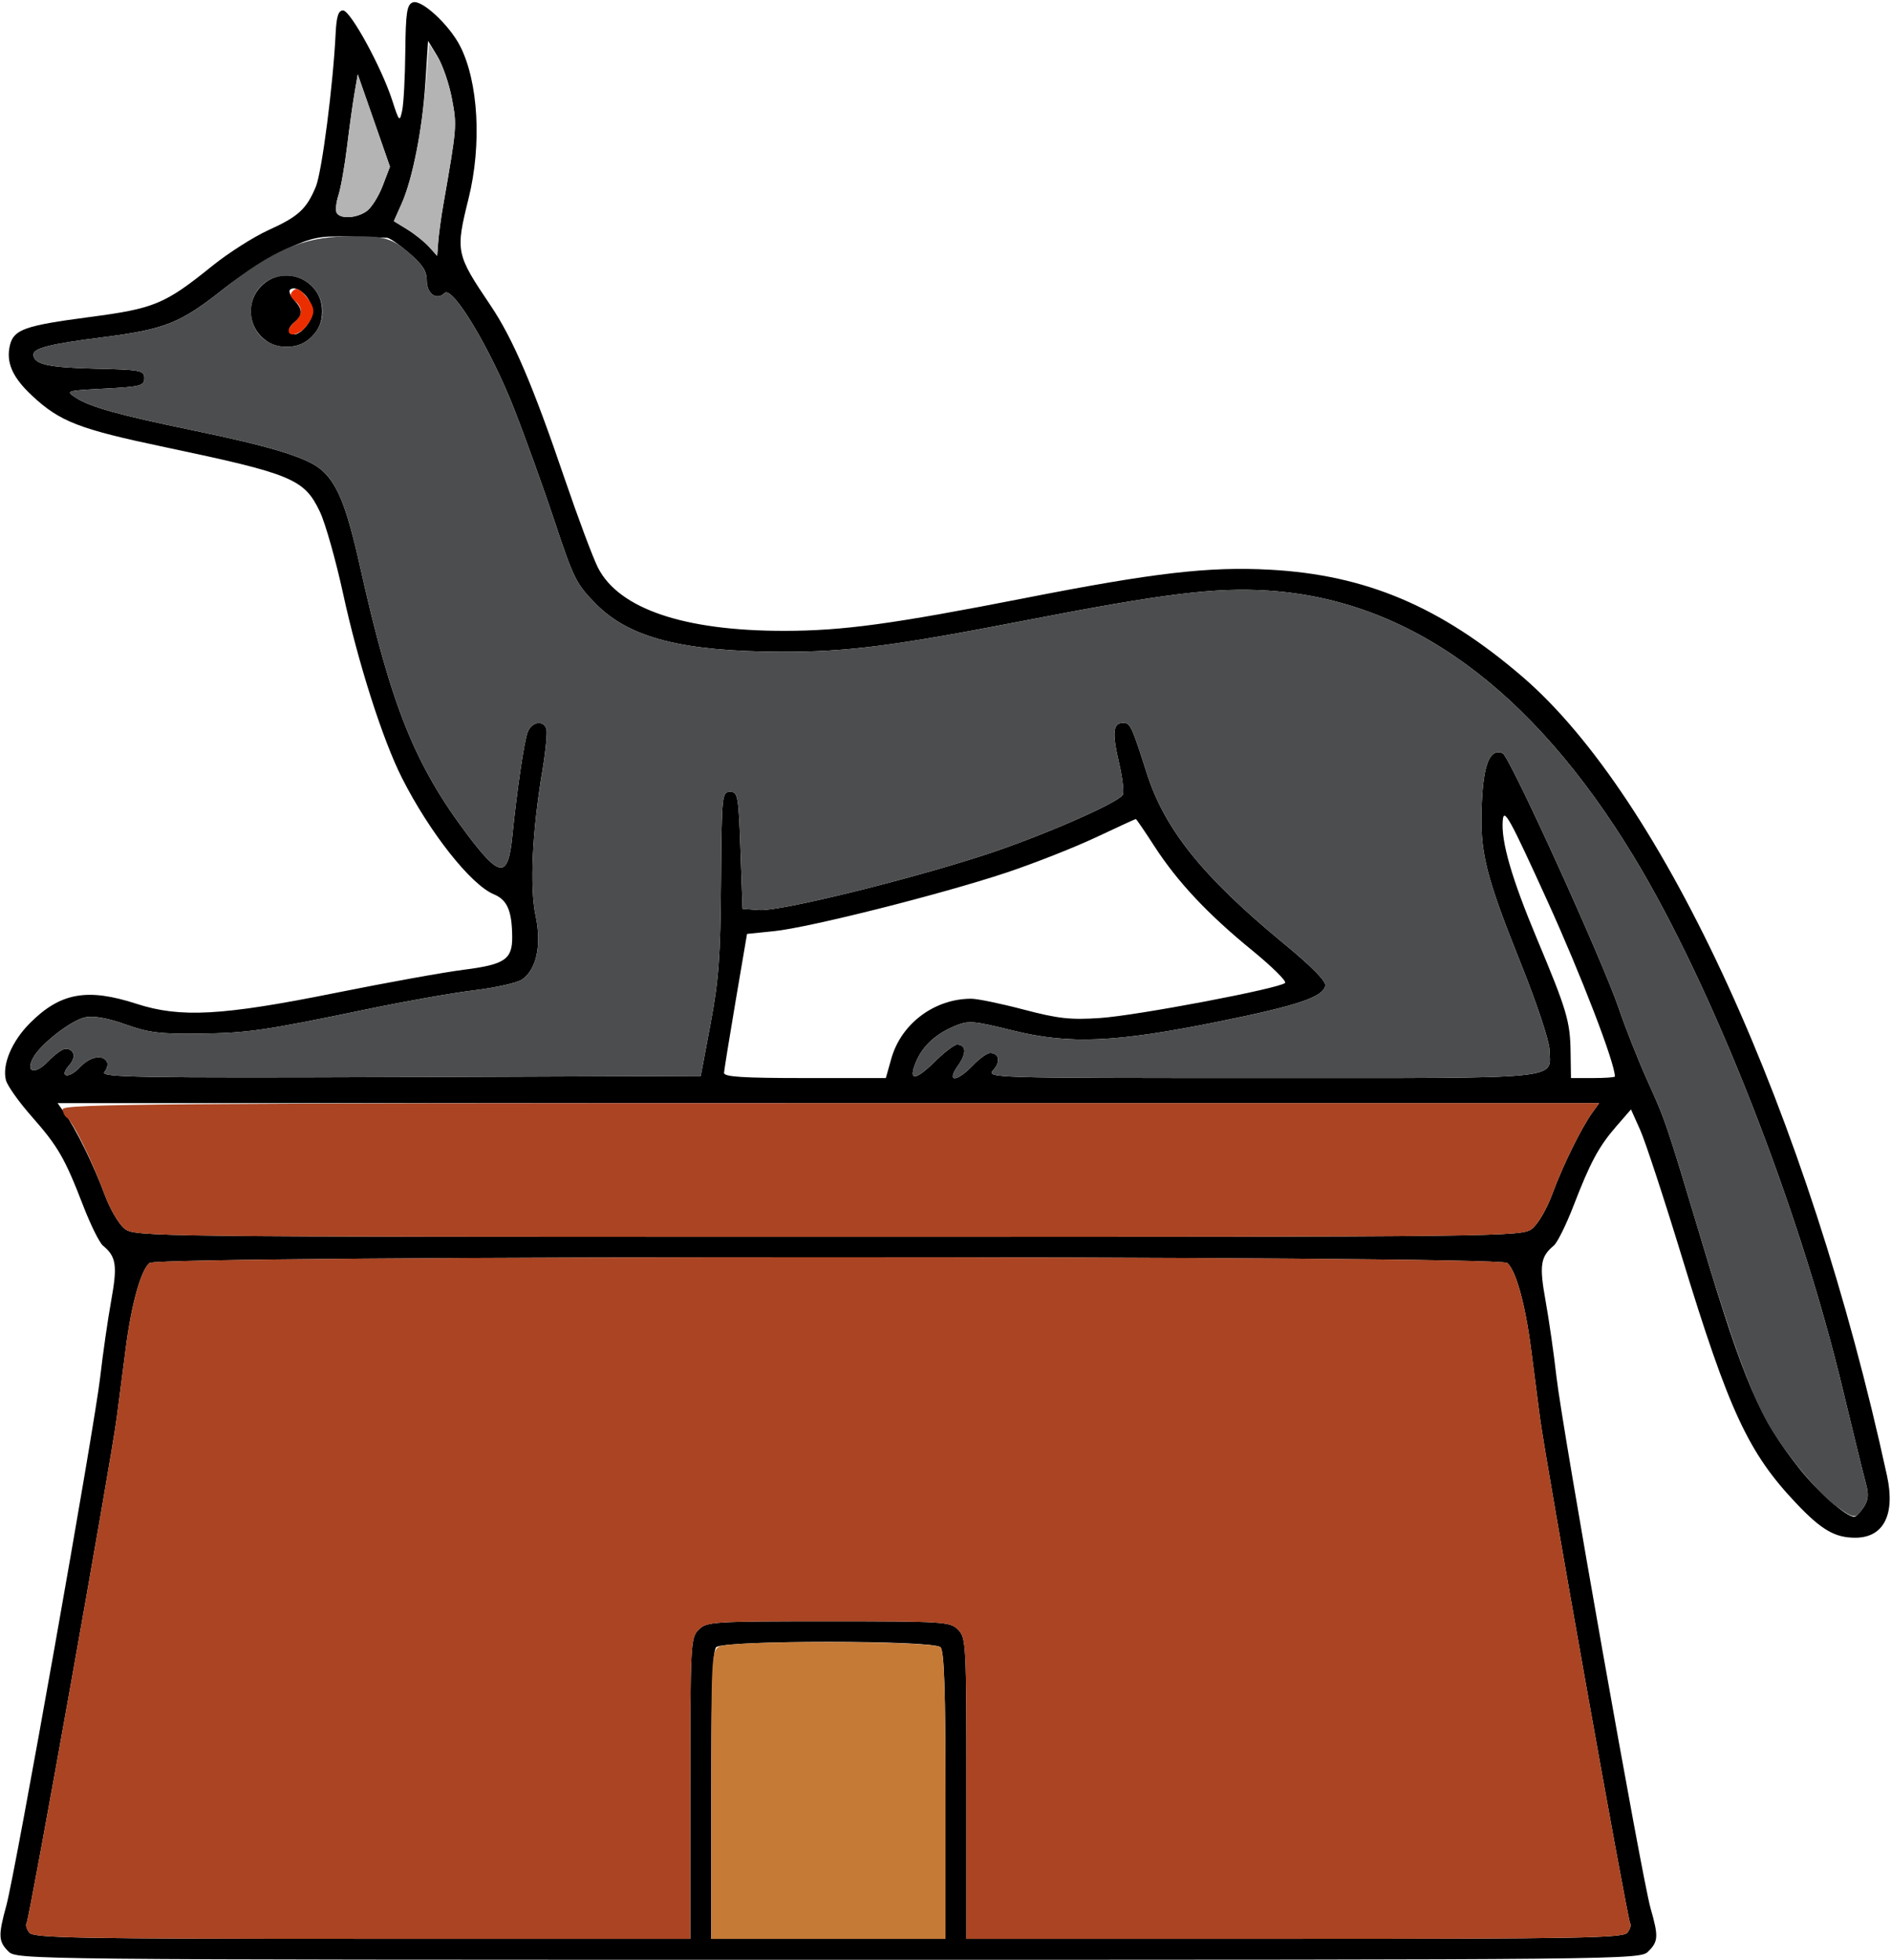 <?xml version="1.0" encoding="UTF-8" standalone="no"?>
<!DOCTYPE svg PUBLIC "-//W3C//DTD SVG 1.1//EN"
"http://www.w3.org/Graphics/SVG/1.1/DTD/svg11.dtd">
<svg width="579px" height="600px"
xmlns="http://www.w3.org/2000/svg" version="1.1">
<g transform="translate(0000, 0000) scale(1, 1)">
<path fill="#000000" stroke="none" d="
M 2.56 597.44
C -0.50 594.38 -0.58 592.61 1.95 583.37
C 4.74 573.17 28.98 436.67 30.69 421.54
C 31.49 414.50 33.00 404.00 34.05 398.19
C 36.00 387.36 35.60 384.73 31.50 381.34
C 30.44 380.44 27.75 375.03 25.53 369.29
C 19.86 354.58 17.77 350.97 9.70 341.82
C 5.78 337.38 2.23 332.38 1.81 330.69
C 0.60 325.93 3.65 318.74 9.22 313.18
C 18.51 303.90 26.73 302.43 41.81 307.33
C 55.20 311.68 68.02 310.98 102.67 304.00
C 118.41 300.83 136.18 297.62 142.15 296.88
C 154.54 295.30 156.88 293.72 156.83 286.87
C 156.77 278.87 155.32 275.50 151.21 273.80
C 144.16 270.88 131.48 254.81 123.05 238.12
C 117.13 226.39 109.69 203.07 105.03 181.66
C 102.81 171.47 99.63 160.23 97.96 156.70
C 93.17 146.64 89.54 145.13 50.51 136.90
C 24.18 131.36 18.36 129.11 9.83 121.15
C 3.77 115.51 1.75 110.87 3.07 105.58
C 4.27 100.87 7.72 99.66 27.27 97.09
C 47.31 94.46 50.44 93.16 65.01 81.40
C 69.92 77.45 77.63 72.54 82.12 70.49
C 91.32 66.33 93.82 64.06 96.69 57.20
C 98.55 52.75 102.00 26.06 102.77 10.23
C 103.03 4.99 103.61 3.20 105.04 3.20
C 107.29 3.20 116.76 20.49 120.07 30.65
C 122.23 37.33 122.36 37.47 123.14 33.85
C 123.59 31.77 124.02 23.65 124.10 15.81
C 124.23 3.75 124.59 1.42 126.39 0.73
C 129.03 -0.28 137.51 7.55 140.86 14.07
C 146.48 25.04 147.56 44.25 143.47 60.77
C 139.43 77.07 139.57 77.74 150.17 93.47
C 157.07 103.71 163.14 117.90 172.89 146.57
C 176.99 158.58 181.58 170.85 183.10 173.82
C 189.52 186.41 209.52 193.18 240.18 193.14
C 258.15 193.13 273.31 191.05 313.84 183.11
C 353.25 175.37 370.09 173.41 388.78 174.42
C 418.14 176.00 441.01 185.65 465.95 207.02
C 509.44 244.27 553.71 341.17 577.77 451.78
C 580.37 463.71 576.75 470.79 568.05 470.79
C 561.80 470.79 557.67 468.38 549.95 460.22
C 535.31 444.77 529.38 431.99 515.03 385.01
C 509.55 367.04 503.78 349.48 502.22 345.99
L 499.39 339.66
L 494.94 344.78
C 489.51 351.03 486.95 355.78 481.74 369.29
C 479.52 375.03 476.83 380.44 475.77 381.34
C 471.67 384.73 471.27 387.36 473.22 398.19
C 474.27 404.00 475.78 414.50 476.57 421.54
C 478.35 437.27 502.76 575.08 505.37 584.20
C 507.84 592.82 507.77 594.38 504.70 597.44
C 502.15 599.99 500.44 600.00 253.63 600.00
C 6.83 600.00 5.11 599.99 2.56 597.44
M 211.36 547.55
C 211.36 503.19 211.45 501.40 213.92 498.93
C 216.37 496.49 218.19 496.38 253.63 496.38
C 289.08 496.38 290.90 496.49 293.34 498.93
C 295.82 501.40 295.90 503.19 295.90 547.55
L 295.90 593.60
L 396.31 593.60
C 482.65 593.60 496.92 593.35 498.25 591.74
C 499.11 590.71 499.49 589.38 499.12 588.77
C 498.21 587.31 473.32 447.74 471.51 434.01
C 470.74 428.20 469.52 418.71 468.77 412.90
C 467.04 399.30 464.08 388.70 461.46 386.67
C 458.41 384.33 48.86 384.33 45.81 386.67
C 43.18 388.70 40.22 399.30 38.49 412.90
C 37.75 418.71 36.52 428.20 35.75 434.01
C 33.95 447.74 9.06 587.31 8.15 588.77
C 7.78 589.38 8.16 590.71 9.02 591.74
C 10.35 593.35 24.62 593.60 110.96 593.60
L 211.36 593.60
L 211.36 547.55
M 289.50 549.72
C 289.50 517.30 289.10 505.45 287.96 504.31
C 285.77 502.12 221.49 502.12 219.30 504.31
C 218.16 505.45 217.77 517.30 217.77 549.72
L 217.77 593.60
L 253.63 593.60
L 289.50 593.60
L 289.50 549.72
M 570.61 461.48
C 572.08 459.24 572.24 457.52 571.29 454.12
C 570.61 451.68 567.45 438.79 564.26 425.49
C 550.93 369.77 524.33 301.97 500.22 262.25
C 468.99 210.82 431.47 183.56 388.13 180.81
C 372.07 179.80 356.47 181.71 313.84 189.98
C 273.46 197.81 259.55 199.59 239.27 199.54
C 208.93 199.45 192.81 195.33 182.54 184.99
C 176.51 178.91 175.63 177.20 169.91 159.91
C 166.53 149.72 160.89 134.05 157.38 125.10
C 150.17 106.73 138.51 87.34 136.13 89.72
C 133.72 92.12 130.66 89.97 130.66 85.86
C 130.66 83.00 129.35 80.96 125.30 77.50
C 122.36 74.98 119.34 72.87 118.58 72.81
C 117.82 72.74 112.60 72.58 106.96 72.42
C 97.88 72.19 95.69 72.63 87.75 76.22
C 82.81 78.45 74.08 84.00 68.34 88.55
C 55.27 98.93 50.53 100.82 31.38 103.27
C 15.40 105.30 10.25 106.59 10.25 108.55
C 10.25 111.51 14.67 112.52 28.90 112.86
C 43.22 113.19 44.19 113.39 44.19 115.78
C 44.19 118.11 43.13 118.39 32.06 118.98
C 20.16 119.60 20.00 119.65 23.24 121.77
C 27.60 124.61 36.42 127.06 59.14 131.76
C 82.12 136.49 93.37 139.88 97.85 143.40
C 103.14 147.56 106.04 154.58 110.29 173.67
C 119.73 216.01 126.97 234.08 143.02 255.42
C 153.17 268.89 155.56 268.98 156.88 255.88
C 158.28 241.96 160.48 227.03 161.54 224.20
C 162.73 221.03 166.23 220.34 167.28 223.06
C 167.64 224.02 167.09 229.93 166.04 236.17
C 162.94 254.58 162.16 271.65 163.99 280.30
C 165.92 289.38 164.27 296.98 159.75 299.94
C 158.19 300.95 151.73 302.39 145.39 303.16
C 139.05 303.91 124.36 306.50 112.73 308.92
C 80.51 315.61 76.04 316.26 60.85 316.45
C 49.04 316.61 45.41 316.14 38.48 313.66
C 33.10 311.73 28.80 310.95 26.20 311.44
C 21.93 312.24 12.41 319.62 10.12 323.92
C 7.71 328.40 10.76 329.09 14.72 324.96
C 16.76 322.84 19.14 321.11 20.02 321.11
C 22.80 321.11 23.39 323.73 21.17 326.17
C 17.91 329.80 21.00 330.42 24.38 326.83
C 27.46 323.54 31.28 322.71 32.70 325.00
C 33.15 325.74 32.83 327.19 31.97 328.21
C 30.60 329.85 41.81 330.04 122.49 329.76
L 214.56 329.42
L 217.56 313.43
C 220.06 300.15 220.60 292.77 220.76 269.94
C 220.96 243.35 221.06 242.43 223.53 242.43
C 225.94 242.43 226.13 243.49 226.73 260.34
L 227.37 278.25
L 232.50 278.62
C 238.71 279.08 278.10 269.41 302.05 261.56
C 319.06 255.97 342.21 245.87 343.77 243.35
C 344.22 242.61 343.70 238.14 342.60 233.41
C 340.46 224.19 340.78 221.32 343.93 221.32
C 346.08 221.32 346.55 222.33 351.09 236.58
C 356.58 253.91 368.20 268.36 393.00 288.81
C 401.50 295.79 406.06 300.41 405.80 301.75
C 405.12 305.25 397.50 307.83 373.40 312.72
C 341.60 319.18 327.53 319.79 310.16 315.52
C 297.80 312.47 296.57 312.37 292.25 314.17
C 286.43 316.61 282.47 320.29 280.47 325.11
C 278.02 331.00 280.10 331.02 286.05 325.19
C 289.06 322.23 292.18 319.83 293.00 319.83
C 295.89 319.83 296.03 322.46 293.34 326.24
C 289.64 331.42 292.86 331.41 297.83 326.23
C 299.85 324.12 302.23 322.39 303.12 322.39
C 305.95 322.39 306.47 325.04 304.15 327.58
C 301.94 330.04 302.91 330.06 386.50 330.06
C 480.77 330.06 474.68 330.68 474.42 321.24
C 474.36 318.67 470.50 307.09 465.86 295.50
C 454.71 267.65 453.05 260.90 453.71 245.99
C 454.23 233.80 456.21 229.06 460.09 230.60
C 462.19 231.42 490.73 294.17 495.72 308.90
C 497.71 314.78 501.65 324.74 504.49 331.02
C 510.08 343.45 509.93 342.95 521.42 381.24
C 534.03 423.25 538.93 434.58 551.19 449.90
C 556.89 457.02 565.31 464.39 567.75 464.39
C 568.27 464.39 569.56 463.07 570.61 461.48
M 469.13 376.16
C 470.91 374.76 473.64 370.07 475.28 365.60
C 478.44 356.98 484.18 345.30 487.56 340.62
L 489.64 337.74
L 253.63 337.74
L 17.63 337.74
L 19.70 340.62
C 23.08 345.30 28.82 356.98 31.99 365.60
C 33.63 370.07 36.35 374.76 38.13 376.16
C 41.29 378.64 44.46 378.68 253.63 378.68
C 462.80 378.68 465.98 378.64 469.13 376.16
M 272.90 324.14
C 275.90 313.43 286.08 305.78 297.37 305.77
C 299.22 305.76 306.43 307.25 313.38 309.08
C 324.04 311.88 327.71 312.29 336.90 311.67
C 348.17 310.91 391.77 302.64 393.48 300.93
C 394.00 300.41 389.49 295.96 383.47 291.03
C 369.89 279.97 360.54 270.01 353.48 259.11
C 350.51 254.51 347.94 250.75 347.77 250.75
C 347.62 250.75 342.08 253.29 335.46 256.41
C 328.85 259.52 316.49 264.38 308.00 267.21
C 288.13 273.81 247.70 284.00 237.02 285.08
L 228.73 285.93
L 225.25 306.40
C 223.34 317.65 221.74 327.58 221.69 328.46
C 221.62 329.69 227.39 330.06 246.42 330.06
L 271.23 330.06
L 272.90 324.14
M 494.46 329.58
C 494.46 325.42 484.11 298.52 473.74 275.72
C 462.21 250.39 460.46 247.22 460.13 251.12
C 459.56 257.59 462.82 268.86 470.62 287.49
C 479.75 309.28 480.76 312.69 480.89 322.07
L 481.01 330.06
L 487.73 330.06
C 491.43 330.06 494.46 329.85 494.46 329.58
M 135.73 62.69
C 139.91 38.81 139.93 38.48 138.37 30.22
C 137.53 25.73 135.54 19.91 133.95 17.28
L 131.07 12.51
L 130.26 25.13
C 129.33 39.67 126.42 54.58 122.99 62.32
L 120.59 67.71
L 124.75 70.27
C 127.03 71.68 130.02 74.07 131.39 75.59
L 133.86 78.35
L 134.18 74.03
C 134.36 71.67 135.05 66.55 135.73 62.69
M 112.24 64.67
C 113.70 63.66 115.90 60.17 117.15 56.93
L 119.40 51.04
L 114.47 36.90
L 109.54 22.76
L 108.58 28.34
C 108.04 31.39 107.01 38.79 106.28 44.78
C 105.55 50.75 104.36 57.51 103.63 59.78
C 102.89 62.06 102.66 64.50 103.11 65.22
C 104.27 67.11 109.18 66.82 112.24 64.67"/>
<path fill="#000000" stroke="none" d="
M 80.00 103.05
C 75.73 98.78 75.73 91.84 80.00 87.57
C 86.91 80.67 98.63 85.55 98.63 95.31
C 98.63 98.48 97.66 100.87 95.50 103.05
C 93.32 105.21 90.92 106.18 87.75 106.18
C 84.57 106.18 82.17 105.21 80.00 103.05
M 94.31 99.10
C 96.02 96.47 96.15 95.22 94.98 92.66
C 93.50 89.41 90.19 87.33 88.77 88.75
C 88.34 89.18 88.94 90.59 90.10 91.88
C 92.73 94.78 92.78 96.45 90.31 98.51
C 87.86 100.54 87.85 102.35 90.28 102.35
C 91.32 102.35 93.13 100.89 94.31 99.10"/>
<path fill="#b4b4b4" stroke="none" d="
M 131.39 75.59
C 130.02 74.07 127.03 71.68 124.75 70.27
L 120.59 67.71
L 123.00 62.30
C 126.19 55.09 129.26 39.80 130.43 25.28
L 131.39 13.43
L 134.11 17.73
C 135.60 20.10 137.53 25.71 138.37 30.20
C 139.93 38.48 139.91 38.80 135.73 62.69
C 135.05 66.55 134.36 71.67 134.18 74.03
L 133.86 78.35
L 131.39 75.59"/>
<path fill="#b4b4b4" stroke="none" d="
M 103.11 65.22
C 102.66 64.50 102.89 62.06 103.63 59.78
C 104.36 57.51 105.55 50.75 106.28 44.78
C 107.01 38.79 108.04 31.39 108.58 28.34
L 109.54 22.76
L 114.47 36.90
L 119.40 51.04
L 117.15 56.93
C 115.90 60.17 113.70 63.66 112.24 64.67
C 109.18 66.82 104.27 67.11 103.11 65.22"/>
<path fill="#4c4d4e" stroke="none" d="
M 562.14 461.09
C 556.79 457.28 546.45 444.77 541.40 435.95
C 536.18 426.84 530.16 410.35 521.42 381.24
C 509.93 342.95 510.08 343.45 504.49 331.02
C 501.65 324.74 497.71 314.78 495.72 308.90
C 490.73 294.17 462.19 231.42 460.09 230.60
C 456.21 229.06 454.23 233.80 453.71 245.99
C 453.05 260.90 454.71 267.65 465.86 295.50
C 470.50 307.09 474.36 318.67 474.42 321.24
C 474.68 330.68 480.77 330.06 386.50 330.06
C 302.91 330.06 301.94 330.04 304.15 327.58
C 306.47 325.04 305.95 322.39 303.12 322.39
C 302.23 322.39 299.85 324.12 297.83 326.23
C 292.86 331.41 289.64 331.42 293.34 326.24
C 296.03 322.46 295.89 319.83 293.00 319.83
C 292.18 319.83 289.06 322.23 286.05 325.19
C 280.10 331.02 278.02 331.00 280.47 325.11
C 282.47 320.29 286.43 316.61 292.25 314.17
C 296.57 312.37 297.80 312.47 310.16 315.52
C 327.53 319.79 341.60 319.18 373.40 312.72
C 397.50 307.83 405.12 305.25 405.80 301.75
C 406.06 300.41 401.50 295.79 393.00 288.81
C 368.20 268.36 356.58 253.91 351.09 236.58
C 346.55 222.33 346.08 221.32 343.93 221.32
C 340.78 221.32 340.46 224.19 342.60 233.41
C 343.70 238.14 344.22 242.61 343.77 243.35
C 342.21 245.87 319.06 255.97 302.05 261.56
C 278.10 269.41 238.71 279.08 232.50 278.62
L 227.37 278.25
L 226.73 260.34
C 226.13 243.49 225.94 242.43 223.53 242.43
C 221.06 242.43 220.96 243.35 220.76 269.94
C 220.60 292.77 220.06 300.15 217.56 313.43
L 214.56 329.42
L 122.49 329.76
C 41.81 330.04 30.60 329.85 31.97 328.21
C 32.83 327.19 33.15 325.74 32.70 325.00
C 31.28 322.71 27.46 323.54 24.38 326.83
C 21.00 330.42 17.91 329.80 21.17 326.17
C 23.39 323.73 22.80 321.11 20.02 321.11
C 19.14 321.11 16.76 322.84 14.72 324.96
C 10.76 329.09 7.71 328.40 10.12 323.92
C 12.41 319.62 21.93 312.24 26.20 311.44
C 28.80 310.95 33.10 311.73 38.48 313.66
C 45.41 316.14 49.04 316.61 60.85 316.45
C 76.04 316.26 80.51 315.61 112.73 308.92
C 124.36 306.50 139.05 303.91 145.39 303.16
C 151.73 302.39 158.19 300.95 159.75 299.94
C 164.27 296.98 165.92 289.38 163.99 280.30
C 162.16 271.65 162.94 254.58 166.04 236.17
C 167.09 229.93 167.64 224.02 167.28 223.06
C 166.23 220.34 162.73 221.03 161.54 224.20
C 160.48 227.03 158.28 241.96 156.88 255.88
C 155.56 268.98 153.17 268.89 143.02 255.42
C 126.97 234.08 119.73 216.01 110.29 173.67
C 106.04 154.58 103.14 147.56 97.85 143.40
C 93.37 139.88 82.12 136.49 59.14 131.76
C 36.42 127.06 27.60 124.61 23.24 121.77
C 20.00 119.65 20.16 119.60 32.06 118.98
C 43.13 118.39 44.19 118.11 44.19 115.78
C 44.19 113.39 43.22 113.19 28.90 112.86
C 14.67 112.52 10.25 111.51 10.25 108.55
C 10.25 106.59 15.40 105.30 31.38 103.27
C 50.53 100.82 55.29 98.93 68.34 88.55
C 83.20 76.76 92.72 72.63 105.68 72.38
C 117.81 72.14 119.94 72.74 126.03 78.09
C 129.37 81.01 130.66 83.18 130.66 85.88
C 130.66 89.97 133.72 92.12 136.13 89.72
C 138.51 87.34 150.17 106.73 157.38 125.10
C 160.89 134.05 166.53 149.72 169.91 159.91
C 175.63 177.20 176.51 178.91 182.54 184.99
C 192.81 195.33 208.93 199.45 239.27 199.54
C 259.55 199.59 273.46 197.81 313.84 189.98
C 356.47 181.71 372.07 179.80 388.13 180.81
C 431.47 183.56 468.99 210.82 500.22 262.25
C 524.33 301.97 550.93 369.77 564.26 425.49
C 567.45 438.79 570.61 451.68 571.29 454.12
C 572.24 457.52 572.08 459.24 570.61 461.48
C 568.20 465.13 567.82 465.12 562.14 461.09
M 95.50 103.05
C 102.40 96.14 97.52 84.43 87.75 84.43
C 81.50 84.43 76.86 89.07 76.86 95.31
C 76.86 101.55 81.50 106.18 87.75 106.18
C 90.92 106.18 93.32 105.21 95.50 103.05"/>
<path fill="#eb2e00" stroke="none" d="
M 88.39 101.22
C 88.39 100.61 89.25 99.38 90.31 98.51
C 92.77 96.46 92.76 94.13 90.26 92.06
C 88.81 90.87 88.66 90.05 89.71 89.03
C 90.74 88.02 91.81 88.46 93.60 90.65
C 96.60 94.31 96.68 95.80 94.07 99.51
C 92.11 102.29 88.39 103.42 88.39 101.22"/>
<path fill="#aa4422" stroke="none" d="
M 9.02 591.74
C 8.16 590.71 7.78 589.38 8.15 588.77
C 9.06 587.31 33.95 447.74 35.75 434.01
C 36.52 428.20 37.75 418.71 38.49 412.90
C 40.22 399.30 43.18 388.70 45.81 386.67
C 48.86 384.33 458.41 384.33 461.46 386.67
C 464.08 388.70 467.04 399.30 468.77 412.90
C 469.52 418.71 470.74 428.20 471.51 434.01
C 473.32 447.74 498.21 587.31 499.12 588.77
C 499.49 589.38 499.11 590.71 498.25 591.74
C 496.92 593.35 482.65 593.60 396.31 593.60
L 295.90 593.60
L 295.90 547.55
C 295.90 503.19 295.82 501.40 293.34 498.93
C 290.90 496.49 289.08 496.38 253.63 496.38
C 218.19 496.38 216.37 496.49 213.92 498.93
C 211.45 501.40 211.36 503.19 211.36 547.55
L 211.36 593.60
L 110.96 593.60
C 24.62 593.60 10.35 593.35 9.02 591.74"/>
<path fill="#aa4422" stroke="none" d="
M 38.13 376.16
C 36.35 374.76 33.63 370.07 31.99 365.60
C 28.35 355.69 22.29 343.32 20.52 342.23
C 19.80 341.80 19.21 340.59 19.21 339.58
C 19.21 337.98 50.48 337.74 254.43 337.74
L 489.64 337.74
L 487.56 340.62
C 484.18 345.30 478.44 356.98 475.28 365.60
C 473.64 370.07 470.91 374.76 469.13 376.16
C 465.98 378.64 462.80 378.68 253.63 378.68
C 44.46 378.68 41.29 378.64 38.13 376.16"/>
<path fill="#c57a36" stroke="none" d="
M 217.77 549.52
C 217.77 507.22 217.87 505.37 220.24 504.10
C 223.94 502.12 285.96 502.31 287.96 504.31
C 289.10 505.45 289.50 517.30 289.50 549.72
L 289.50 593.60
L 253.63 593.60
L 217.77 593.60
L 217.77 549.52"/>
</g>
</svg>
